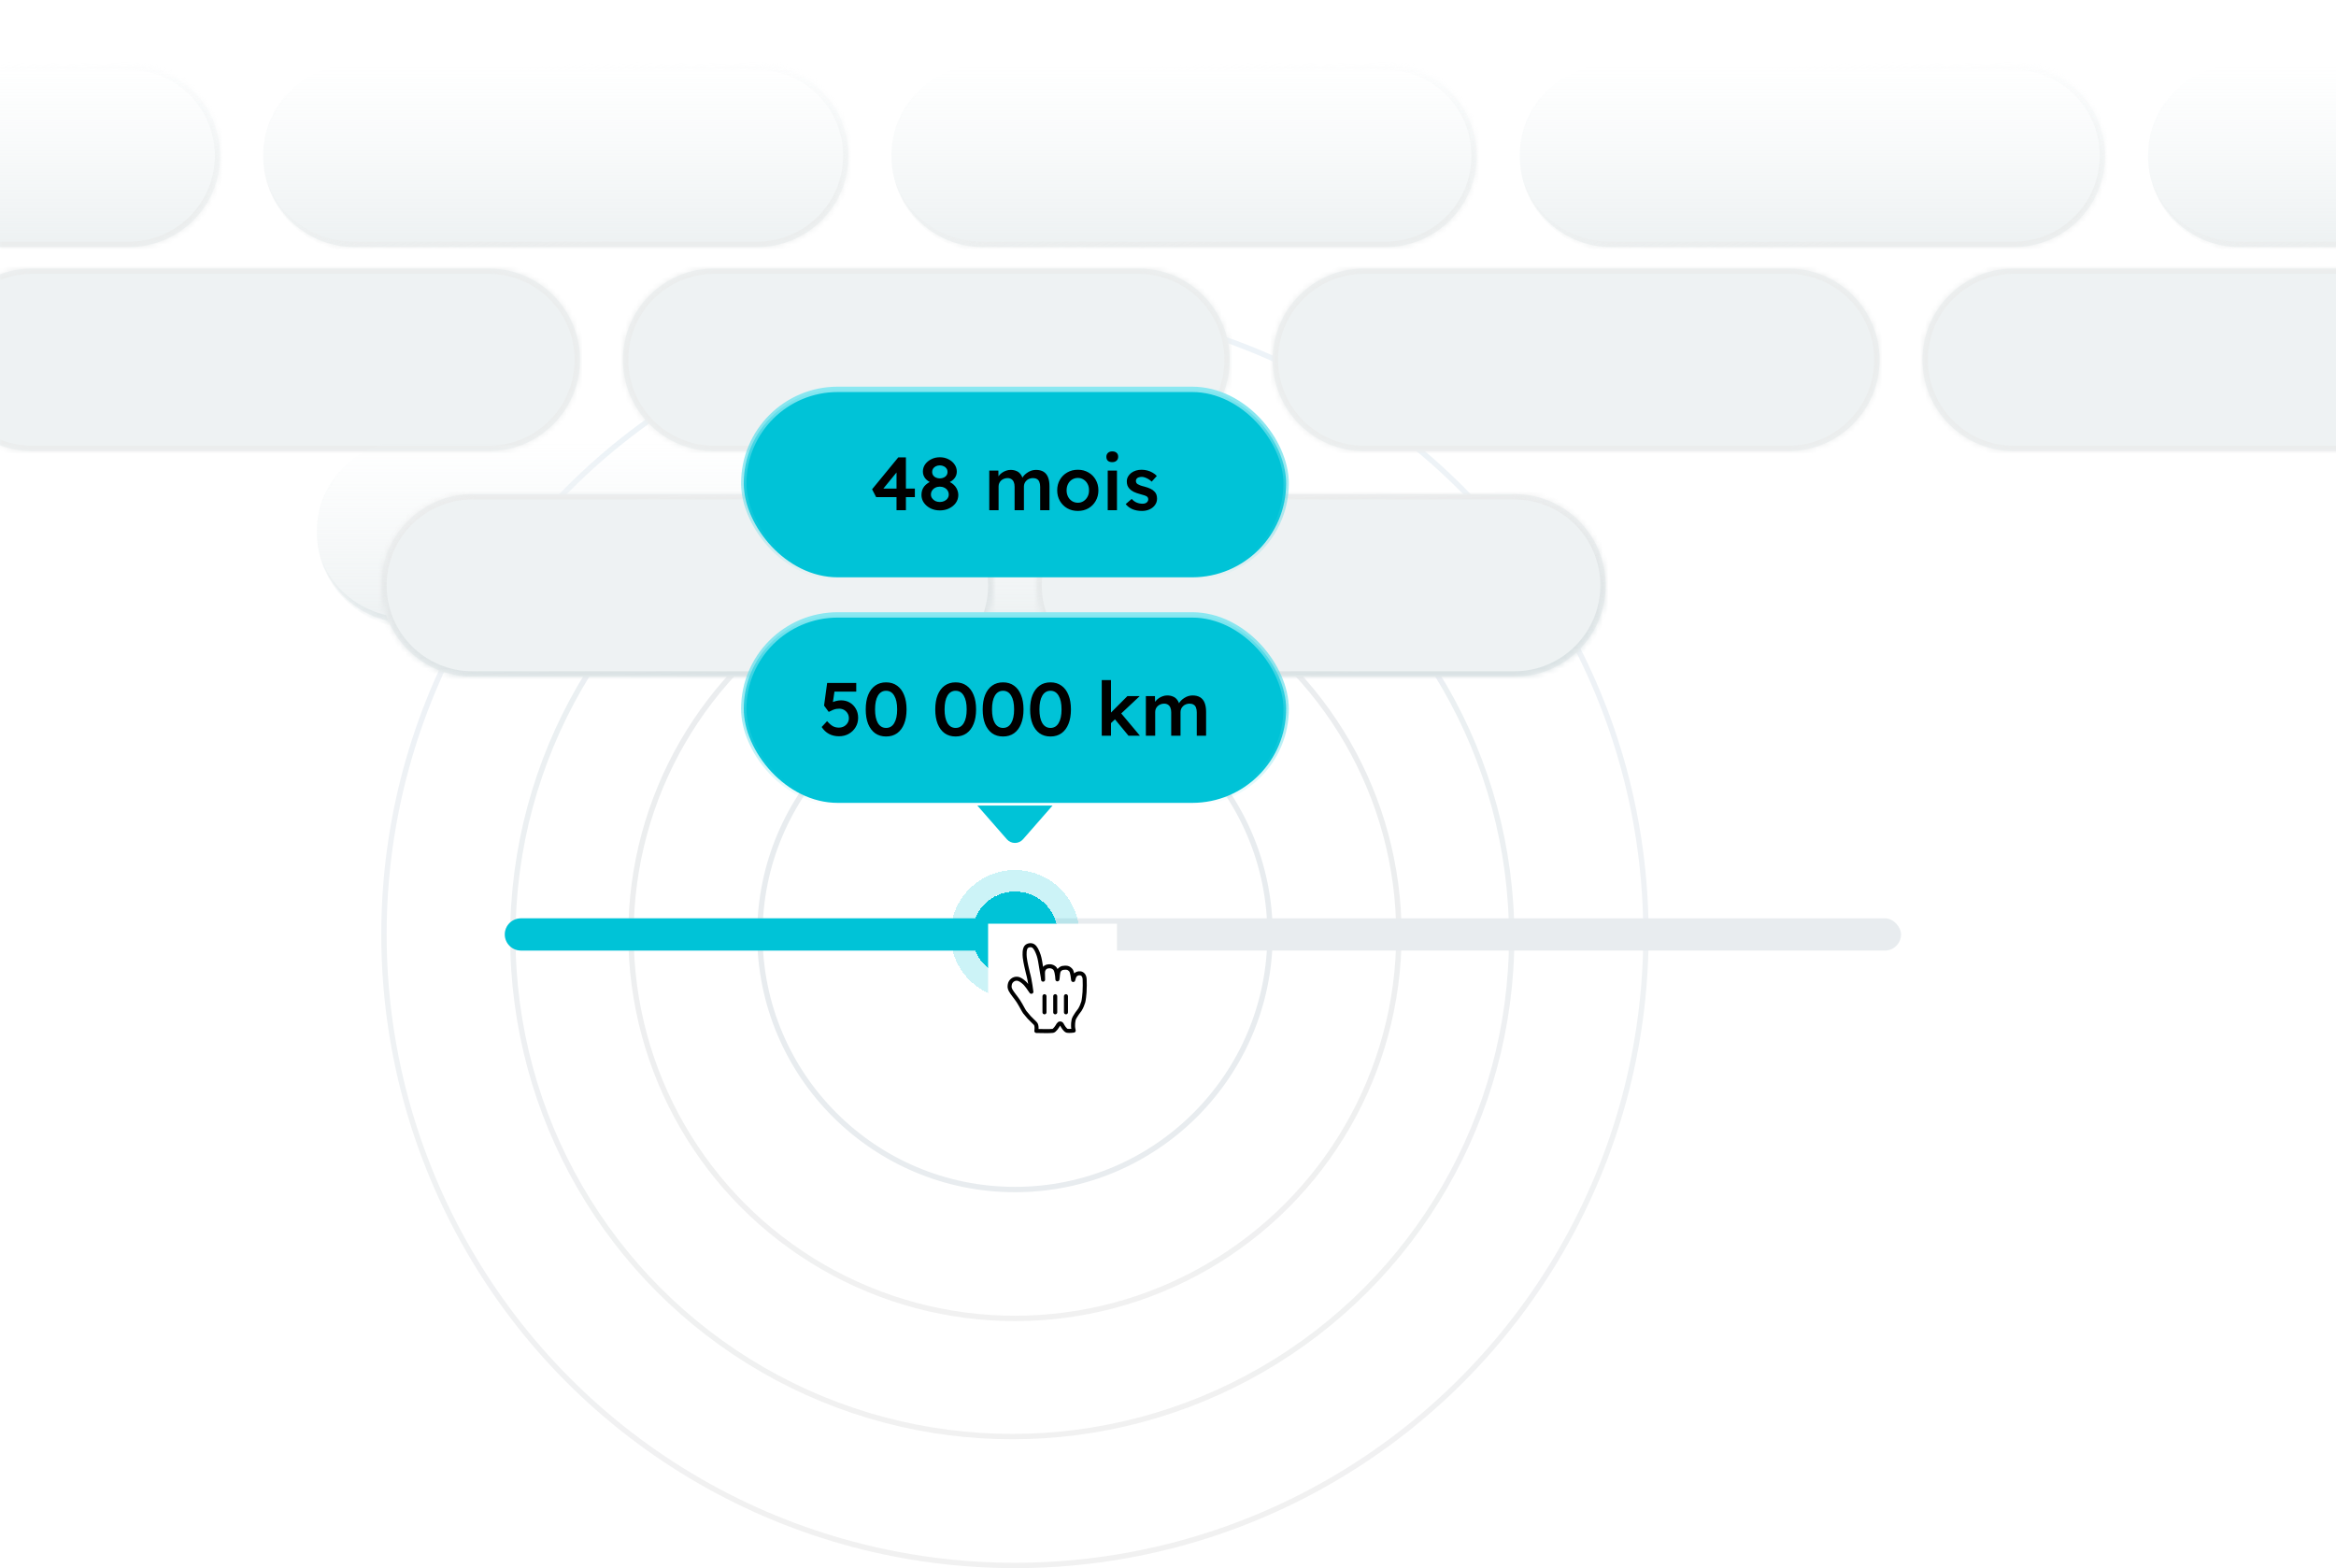 <svg width="435" height="292" viewBox="0 0 435 292" fill="none" xmlns="http://www.w3.org/2000/svg">
<g clip-path="url(#clip0_427_18111)">
<circle cx="189" cy="174" r="71.5" stroke="url(#paint0_linear_427_18111)"/>
<circle cx="188.5" cy="174.5" r="93" stroke="url(#paint1_linear_427_18111)"/>
<circle cx="189" cy="174" r="117.5" stroke="url(#paint2_linear_427_18111)"/>
<circle cx="189" cy="174" r="47.5" stroke="#E8ECEF"/>
<rect x="94" y="171" width="260" height="6" rx="3" fill="#E8ECEF"/>
<path d="M94 174C94 172.343 95.343 171 97 171H182V177H97C95.343 177 94 175.657 94 174Z" fill="#00C3D7"/>
<g filter="url(#filter0_d_427_18111)">
<circle cx="189" cy="174" r="8" fill="#00C3D7" shape-rendering="crispEdges"/>
<circle cx="189" cy="174" r="10" stroke="#00C3D7" stroke-opacity="0.2" stroke-width="4" shape-rendering="crispEdges"/>
</g>
<rect width="24" height="24" transform="translate(184 172)" fill="white" style="mix-blend-mode:multiply"/>
<path fill-rule="evenodd" clip-rule="evenodd" d="M190.831 188.473C190.553 188.097 190.215 187.328 189.614 186.394C189.274 185.866 188.429 184.871 188.178 184.366C187.96 183.92 187.983 183.72 188.035 183.35C188.127 182.692 188.757 182.179 189.429 182.248C189.937 182.3 190.368 182.659 190.755 182.999C190.989 183.203 191.277 183.6 191.45 183.824C191.609 184.03 191.649 184.115 191.819 184.358C192.044 184.68 192.114 184.839 192.028 184.485C191.959 183.965 191.845 183.077 191.681 182.292C191.556 181.697 191.525 181.604 191.406 181.147C191.28 180.661 191.215 180.32 191.097 179.805C191.015 179.44 190.867 178.695 190.827 178.276C190.771 177.702 190.742 176.768 191.085 176.338C191.354 176.002 191.971 175.9 192.354 176.107C192.855 176.379 193.14 177.159 193.27 177.47C193.504 178.029 193.649 178.676 193.775 179.525C193.935 180.605 194.231 182.105 194.24 182.42C194.264 182.034 194.174 181.219 194.237 180.848C194.293 180.512 194.557 180.121 194.888 180.015C195.168 179.926 195.496 179.894 195.784 179.958C196.091 180.025 196.414 180.259 196.534 180.48C196.888 181.134 196.895 182.471 196.91 182.399C196.994 182.005 196.979 181.111 197.188 180.739C197.325 180.494 197.674 180.273 197.86 180.237C198.147 180.183 198.501 180.166 198.803 180.229C199.047 180.28 199.376 180.591 199.465 180.739C199.679 181.1 199.8 182.119 199.836 182.477C199.851 182.625 199.909 182.066 200.123 181.706C200.52 181.036 201.926 180.906 201.98 182.375C202.004 183.06 202 183.029 202 183.49C202 184.032 201.988 184.358 201.96 184.75C201.93 185.169 201.846 186.116 201.724 186.575C201.64 186.891 201.361 187.6 201.086 188.026C201.086 188.026 200.035 189.336 199.92 189.926C199.805 190.514 199.843 190.519 199.821 190.937C199.798 191.354 199.939 191.903 199.939 191.903C199.939 191.903 199.154 192.012 198.732 191.94C198.349 191.874 197.875 191.058 197.753 190.809C197.585 190.465 197.226 190.531 197.086 190.785C196.866 191.186 196.392 191.906 196.057 191.951C195.404 192.039 194.048 191.984 192.986 191.972C192.986 191.972 193.167 190.913 192.764 190.549C192.466 190.278 191.952 189.727 191.645 189.438L190.831 188.473Z" fill="white" stroke="black" stroke-width="0.75" stroke-linecap="round" stroke-linejoin="round"/>
<path fill-rule="evenodd" clip-rule="evenodd" d="M198.5 188.5V185.5V188.5Z" fill="white"/>
<path d="M198.5 188.5V185.5" stroke="black" stroke-width="0.75" stroke-linecap="round"/>
<path fill-rule="evenodd" clip-rule="evenodd" d="M196.5 188.5V185.5V188.5Z" fill="white"/>
<path d="M196.5 188.5V185.5" stroke="black" stroke-width="0.75" stroke-linecap="round"/>
<path fill-rule="evenodd" clip-rule="evenodd" d="M194.5 185.5V188.5V185.5Z" fill="white"/>
<path d="M194.5 185.5V188.5" stroke="black" stroke-width="0.75" stroke-linecap="round"/>
<mask id="path-16-inside-1_427_18111" fill="white">
<path d="M-68 12H24C33.389 12 41 19.611 41 29C41 38.389 33.389 46 24 46H-68V12Z"/>
</mask>
<path d="M-68 12H24C33.389 12 41 19.611 41 29C41 38.389 33.389 46 24 46H-68V12Z" fill="url(#paint3_linear_427_18111)"/>
<path d="M-68 11H24C33.941 11 42 19.059 42 29H40C40 20.163 32.837 13 24 13H-68V11ZM42 29C42 38.941 33.941 47 24 47H-68V45H24C32.837 45 40 37.837 40 29H42ZM-68 46V12V46ZM24 11C33.941 11 42 19.059 42 29C42 38.941 33.941 47 24 47V45C32.837 45 40 37.837 40 29C40 20.163 32.837 13 24 13V11Z" fill="url(#paint4_linear_427_18111)" mask="url(#path-16-inside-1_427_18111)"/>
<mask id="path-18-inside-2_427_18111" fill="white">
<path d="M166 29C166 19.611 173.611 12 183 12H258C267.389 12 275 19.611 275 29C275 38.389 267.389 46 258 46H183C173.611 46 166 38.389 166 29Z"/>
</mask>
<path d="M166 29C166 19.611 173.611 12 183 12H258C267.389 12 275 19.611 275 29C275 38.389 267.389 46 258 46H183C173.611 46 166 38.389 166 29Z" fill="url(#paint5_linear_427_18111)"/>
<path d="M166 29C166 19.059 174.059 11 184 11H258C267.941 11 276 19.059 276 29H274C274 20.163 266.837 13 258 13H183C173.611 13 166 20.163 166 29ZM276 29C276 38.941 267.941 47 258 47H184C174.059 47 166 38.941 166 29C166 37.837 173.611 45 183 45H258C266.837 45 274 37.837 274 29H276ZM166 46V12V46ZM258 11C267.941 11 276 19.059 276 29C276 38.941 267.941 47 258 47V45C266.837 45 274 37.837 274 29C274 20.163 266.837 13 258 13V11Z" fill="url(#paint6_linear_427_18111)" mask="url(#path-18-inside-2_427_18111)"/>
<mask id="path-20-inside-3_427_18111" fill="white">
<path d="M49 29C49 19.611 56.611 12 66 12H141C150.389 12 158 19.611 158 29C158 38.389 150.389 46 141 46H66C56.611 46 49 38.389 49 29Z"/>
</mask>
<path d="M49 29C49 19.611 56.611 12 66 12H141C150.389 12 158 19.611 158 29C158 38.389 150.389 46 141 46H66C56.611 46 49 38.389 49 29Z" fill="url(#paint7_linear_427_18111)"/>
<path d="M49 29C49 19.059 57.059 11 67 11H141C150.941 11 159 19.059 159 29H157C157 20.163 149.837 13 141 13H66C56.611 13 49 20.163 49 29ZM159 29C159 38.941 150.941 47 141 47H67C57.059 47 49 38.941 49 29C49 37.837 56.611 45 66 45H141C149.837 45 157 37.837 157 29H159ZM49 46V12V46ZM141 11C150.941 11 159 19.059 159 29C159 38.941 150.941 47 141 47V45C149.837 45 157 37.837 157 29C157 20.163 149.837 13 141 13V11Z" fill="url(#paint8_linear_427_18111)" mask="url(#path-20-inside-3_427_18111)"/>
<mask id="path-22-inside-4_427_18111" fill="white">
<path d="M283 29C283 19.611 290.611 12 300 12H375C384.389 12 392 19.611 392 29C392 38.389 384.389 46 375 46H300C290.611 46 283 38.389 283 29Z"/>
</mask>
<path d="M283 29C283 19.611 290.611 12 300 12H375C384.389 12 392 19.611 392 29C392 38.389 384.389 46 375 46H300C290.611 46 283 38.389 283 29Z" fill="url(#paint9_linear_427_18111)"/>
<path d="M283 29C283 19.059 291.059 11 301 11H375C384.941 11 393 19.059 393 29H391C391 20.163 383.837 13 375 13H300C290.611 13 283 20.163 283 29ZM393 29C393 38.941 384.941 47 375 47H301C291.059 47 283 38.941 283 29C283 37.837 290.611 45 300 45H375C383.837 45 391 37.837 391 29H393ZM283 46V12V46ZM375 11C384.941 11 393 19.059 393 29C393 38.941 384.941 47 375 47V45C383.837 45 391 37.837 391 29C391 20.163 383.837 13 375 13V11Z" fill="url(#paint10_linear_427_18111)" mask="url(#path-22-inside-4_427_18111)"/>
<mask id="path-24-inside-5_427_18111" fill="white">
<path d="M400 29C400 19.611 407.611 12 417 12H492C501.389 12 509 19.611 509 29C509 38.389 501.389 46 492 46H417C407.611 46 400 38.389 400 29Z"/>
</mask>
<path d="M400 29C400 19.611 407.611 12 417 12H492C501.389 12 509 19.611 509 29C509 38.389 501.389 46 492 46H417C407.611 46 400 38.389 400 29Z" fill="url(#paint11_linear_427_18111)"/>
<path d="M400 29C400 19.059 408.059 11 418 11H492C501.941 11 510 19.059 510 29H508C508 20.163 500.837 13 492 13H417C407.611 13 400 20.163 400 29ZM510 29C510 38.941 501.941 47 492 47H418C408.059 47 400 38.941 400 29C400 37.837 407.611 45 417 45H492C500.837 45 508 37.837 508 29H510ZM400 46V12V46ZM492 11C501.941 11 510 19.059 510 29C510 38.941 501.941 47 492 47V45C500.837 45 508 37.837 508 29C508 20.163 500.837 13 492 13V11Z" fill="url(#paint12_linear_427_18111)" mask="url(#path-24-inside-5_427_18111)"/>
<mask id="path-26-inside-6_427_18111" fill="white">
<path d="M-11 67C-11 57.611 -3.389 50 6 50H91C100.389 50 108 57.611 108 67C108 76.389 100.389 84 91 84H6C-3.389 84 -11 76.389 -11 67Z"/>
</mask>
<path d="M-11 67C-11 57.611 -3.389 50 6 50H91C100.389 50 108 57.611 108 67C108 76.389 100.389 84 91 84H6C-3.389 84 -11 76.389 -11 67Z" fill="#EEF2F3"/>
<path d="M-12 67C-12 57.059 -3.941 49 6 49H91C100.941 49 109 57.059 109 67H107C107 58.163 99.837 51 91 51H6C-2.837 51 -10 58.163 -10 67H-12ZM109 67C109 76.941 100.941 85 91 85H6C-3.941 85 -12 76.941 -12 67H-10C-10 75.837 -2.837 83 6 83H91C99.837 83 107 75.837 107 67H109ZM6 85C-3.941 85 -12 76.941 -12 67C-12 57.059 -3.941 49 6 49V51C-2.837 51 -10 58.163 -10 67C-10 75.837 -2.837 83 6 83V85ZM91 49C100.941 49 109 57.059 109 67C109 76.941 100.941 85 91 85V83C99.837 83 107 75.837 107 67C107 58.163 99.837 51 91 51V49Z" fill="#EBEDED" mask="url(#path-26-inside-6_427_18111)"/>
<mask id="path-28-inside-7_427_18111" fill="white">
<path d="M59 99C59 89.611 66.611 82 76 82H196C205.389 82 213 89.611 213 99C213 108.389 205.389 116 196 116H76C66.611 116 59 108.389 59 99Z"/>
</mask>
<path d="M59 99C59 89.611 66.611 82 76 82H196C205.389 82 213 89.611 213 99C213 108.389 205.389 116 196 116H76C66.611 116 59 108.389 59 99Z" fill="url(#paint13_linear_427_18111)"/>
<path d="M59 99C59 89.059 67.059 81 77 81H196C205.941 81 214 89.059 214 99H212C212 90.163 204.837 83 196 83H76C66.611 83 59 90.163 59 99ZM214 99C214 108.941 205.941 117 196 117H77C67.059 117 59 108.941 59 99C59 107.837 66.611 115 76 115H196C204.837 115 212 107.837 212 99H214ZM59 116V82V116ZM196 81C205.941 81 214 89.059 214 99C214 108.941 205.941 117 196 117V115C204.837 115 212 107.837 212 99C212 90.163 204.837 83 196 83V81Z" fill="url(#paint14_linear_427_18111)" mask="url(#path-28-inside-7_427_18111)"/>
<mask id="path-30-inside-8_427_18111" fill="white">
<path d="M71 109C71 99.611 78.611 92 88 92H168C177.389 92 185 99.611 185 109C185 118.389 177.389 126 168 126H88C78.611 126 71 118.389 71 109Z"/>
</mask>
<path d="M71 109C71 99.611 78.611 92 88 92H168C177.389 92 185 99.611 185 109C185 118.389 177.389 126 168 126H88C78.611 126 71 118.389 71 109Z" fill="#EEF2F3"/>
<path d="M70 109C70 99.059 78.059 91 88 91H168C177.941 91 186 99.059 186 109H184C184 100.163 176.837 93 168 93H88C79.163 93 72 100.163 72 109H70ZM186 109C186 118.941 177.941 127 168 127H88C78.059 127 70 118.941 70 109H72C72 117.837 79.163 125 88 125H168C176.837 125 184 117.837 184 109H186ZM88 127C78.059 127 70 118.941 70 109C70 99.059 78.059 91 88 91V93C79.163 93 72 100.163 72 109C72 117.837 79.163 125 88 125V127ZM168 91C177.941 91 186 99.059 186 109C186 118.941 177.941 127 168 127V125C176.837 125 184 117.837 184 109C184 100.163 176.837 93 168 93V91Z" fill="url(#paint15_linear_427_18111)" mask="url(#path-30-inside-8_427_18111)"/>
<mask id="path-32-inside-9_427_18111" fill="white">
<path d="M193 109C193 99.611 200.611 92 210 92H282C291.389 92 299 99.611 299 109C299 118.389 291.389 126 282 126H210C200.611 126 193 118.389 193 109Z"/>
</mask>
<path d="M193 109C193 99.611 200.611 92 210 92H282C291.389 92 299 99.611 299 109C299 118.389 291.389 126 282 126H210C200.611 126 193 118.389 193 109Z" fill="#EEF2F3"/>
<path d="M192 109C192 99.059 200.059 91 210 91H282C291.941 91 300 99.059 300 109H298C298 100.163 290.837 93 282 93H210C201.163 93 194 100.163 194 109H192ZM300 109C300 118.941 291.941 127 282 127H210C200.059 127 192 118.941 192 109H194C194 117.837 201.163 125 210 125H282C290.837 125 298 117.837 298 109H300ZM210 127C200.059 127 192 118.941 192 109C192 99.059 200.059 91 210 91V93C201.163 93 194 100.163 194 109C194 117.837 201.163 125 210 125V127ZM282 91C291.941 91 300 99.059 300 109C300 118.941 291.941 127 282 127V125C290.837 125 298 117.837 298 109C298 100.163 290.837 93 282 93V91Z" fill="url(#paint16_linear_427_18111)" mask="url(#path-32-inside-9_427_18111)"/>
<mask id="path-34-inside-10_427_18111" fill="white">
<path d="M116 67C116 57.611 123.611 50 133 50H212C221.389 50 229 57.611 229 67C229 76.389 221.389 84 212 84H133C123.611 84 116 76.389 116 67Z"/>
</mask>
<path d="M116 67C116 57.611 123.611 50 133 50H212C221.389 50 229 57.611 229 67C229 76.389 221.389 84 212 84H133C123.611 84 116 76.389 116 67Z" fill="#EEF2F3"/>
<path d="M115 67C115 57.059 123.059 49 133 49H212C221.941 49 230 57.059 230 67H228C228 58.163 220.837 51 212 51H133C124.163 51 117 58.163 117 67H115ZM230 67C230 76.941 221.941 85 212 85H133C123.059 85 115 76.941 115 67H117C117 75.837 124.163 83 133 83H212C220.837 83 228 75.837 228 67H230ZM133 85C123.059 85 115 76.941 115 67C115 57.059 123.059 49 133 49V51C124.163 51 117 58.163 117 67C117 75.837 124.163 83 133 83V85ZM212 49C221.941 49 230 57.059 230 67C230 76.941 221.941 85 212 85V83C220.837 83 228 75.837 228 67C228 58.163 220.837 51 212 51V49Z" fill="#EBEDED" mask="url(#path-34-inside-10_427_18111)"/>
<mask id="path-36-inside-11_427_18111" fill="white">
<path d="M237 67C237 57.611 244.611 50 254 50H333C342.389 50 350 57.611 350 67C350 76.389 342.389 84 333 84H254C244.611 84 237 76.389 237 67Z"/>
</mask>
<path d="M237 67C237 57.611 244.611 50 254 50H333C342.389 50 350 57.611 350 67C350 76.389 342.389 84 333 84H254C244.611 84 237 76.389 237 67Z" fill="#EEF2F3"/>
<path d="M236 67C236 57.059 244.059 49 254 49H333C342.941 49 351 57.059 351 67H349C349 58.163 341.837 51 333 51H254C245.163 51 238 58.163 238 67H236ZM351 67C351 76.941 342.941 85 333 85H254C244.059 85 236 76.941 236 67H238C238 75.837 245.163 83 254 83H333C341.837 83 349 75.837 349 67H351ZM254 85C244.059 85 236 76.941 236 67C236 57.059 244.059 49 254 49V51C245.163 51 238 58.163 238 67C238 75.837 245.163 83 254 83V85ZM333 49C342.941 49 351 57.059 351 67C351 76.941 342.941 85 333 85V83C341.837 83 349 75.837 349 67C349 58.163 341.837 51 333 51V49Z" fill="#EBEDED" mask="url(#path-36-inside-11_427_18111)"/>
<mask id="path-38-inside-12_427_18111" fill="white">
<path d="M358 67C358 57.611 365.611 50 375 50H454C463.389 50 471 57.611 471 67C471 76.389 463.389 84 454 84H375C365.611 84 358 76.389 358 67Z"/>
</mask>
<path d="M358 67C358 57.611 365.611 50 375 50H454C463.389 50 471 57.611 471 67C471 76.389 463.389 84 454 84H375C365.611 84 358 76.389 358 67Z" fill="#EEF2F3"/>
<path d="M357 67C357 57.059 365.059 49 375 49H454C463.941 49 472 57.059 472 67H470C470 58.163 462.837 51 454 51H375C366.163 51 359 58.163 359 67H357ZM472 67C472 76.941 463.941 85 454 85H375C365.059 85 357 76.941 357 67H359C359 75.837 366.163 83 375 83H454C462.837 83 470 75.837 470 67H472ZM375 85C365.059 85 357 76.941 357 67C357 57.059 365.059 49 375 49V51C366.163 51 359 58.163 359 67C359 75.837 366.163 83 375 83V85ZM454 49C463.941 49 472 57.059 472 67C472 76.941 463.941 85 454 85V83C462.837 83 470 75.837 470 67C470 58.163 462.837 51 454 51V49Z" fill="#EBEDED" mask="url(#path-38-inside-12_427_18111)"/>
<rect x="138.5" y="72.5" width="101" height="35" rx="17.5" fill="#00C3D7"/>
<path d="M166.946 95V87.09L167.618 87.16L164.286 91.234L164.132 90.982H170.362V92.564H163.152L162.396 91.108L167.268 85.172H168.696V95H166.946ZM175.007 95.042C174.382 95.042 173.808 94.916 173.285 94.664C172.772 94.403 172.361 94.057 172.053 93.628C171.745 93.189 171.591 92.704 171.591 92.172C171.591 91.855 171.633 91.561 171.717 91.29C171.81 91.019 171.941 90.777 172.109 90.562C172.286 90.347 172.496 90.156 172.739 89.988C172.991 89.811 173.276 89.657 173.593 89.526L173.481 89.918C173.238 89.815 173.014 89.694 172.809 89.554C172.613 89.414 172.44 89.255 172.291 89.078C172.151 88.891 172.044 88.695 171.969 88.49C171.894 88.275 171.857 88.051 171.857 87.818C171.857 87.314 171.997 86.861 172.277 86.46C172.566 86.059 172.949 85.741 173.425 85.508C173.901 85.265 174.428 85.144 175.007 85.144C175.595 85.144 176.127 85.265 176.603 85.508C177.079 85.741 177.457 86.059 177.737 86.46C178.026 86.861 178.171 87.314 178.171 87.818C178.171 88.051 178.134 88.275 178.059 88.49C177.984 88.695 177.877 88.887 177.737 89.064C177.606 89.232 177.438 89.391 177.233 89.54C177.028 89.68 176.79 89.806 176.519 89.918L176.449 89.582C176.748 89.685 177.018 89.82 177.261 89.988C177.504 90.156 177.714 90.352 177.891 90.576C178.068 90.8 178.204 91.047 178.297 91.318C178.4 91.589 178.451 91.873 178.451 92.172C178.451 92.713 178.297 93.203 177.989 93.642C177.681 94.071 177.266 94.412 176.743 94.664C176.23 94.916 175.651 95.042 175.007 95.042ZM175.007 93.474C175.324 93.474 175.609 93.413 175.861 93.292C176.113 93.171 176.309 93.007 176.449 92.802C176.598 92.597 176.673 92.359 176.673 92.088C176.673 91.799 176.598 91.547 176.449 91.332C176.309 91.108 176.113 90.935 175.861 90.814C175.609 90.683 175.324 90.618 175.007 90.618C174.699 90.618 174.419 90.683 174.167 90.814C173.924 90.935 173.728 91.108 173.579 91.332C173.43 91.547 173.355 91.799 173.355 92.088C173.355 92.349 173.43 92.583 173.579 92.788C173.728 92.993 173.924 93.161 174.167 93.292C174.419 93.413 174.699 93.474 175.007 93.474ZM175.007 89.078C175.287 89.078 175.534 89.027 175.749 88.924C175.973 88.821 176.146 88.681 176.267 88.504C176.388 88.327 176.449 88.121 176.449 87.888C176.449 87.645 176.388 87.435 176.267 87.258C176.146 87.071 175.973 86.927 175.749 86.824C175.534 86.712 175.287 86.656 175.007 86.656C174.736 86.656 174.489 86.712 174.265 86.824C174.05 86.927 173.882 87.071 173.761 87.258C173.64 87.435 173.579 87.645 173.579 87.888C173.579 88.121 173.64 88.327 173.761 88.504C173.882 88.681 174.05 88.821 174.265 88.924C174.489 89.027 174.736 89.078 175.007 89.078ZM184.217 95V87.622H185.911L185.939 89.106L185.659 89.218C185.743 88.975 185.869 88.751 186.037 88.546C186.205 88.331 186.406 88.149 186.639 88C186.873 87.841 187.12 87.72 187.381 87.636C187.643 87.543 187.909 87.496 188.179 87.496C188.581 87.496 188.935 87.561 189.243 87.692C189.561 87.813 189.822 88.009 190.027 88.28C190.242 88.551 190.401 88.896 190.503 89.316L190.237 89.26L190.349 89.036C190.452 88.812 190.597 88.611 190.783 88.434C190.97 88.247 191.18 88.084 191.413 87.944C191.647 87.795 191.889 87.683 192.141 87.608C192.403 87.533 192.659 87.496 192.911 87.496C193.471 87.496 193.938 87.608 194.311 87.832C194.685 88.056 194.965 88.397 195.151 88.854C195.338 89.311 195.431 89.876 195.431 90.548V95H193.695V90.66C193.695 90.287 193.644 89.979 193.541 89.736C193.448 89.493 193.299 89.316 193.093 89.204C192.897 89.083 192.65 89.022 192.351 89.022C192.118 89.022 191.894 89.064 191.679 89.148C191.474 89.223 191.297 89.335 191.147 89.484C190.998 89.624 190.881 89.787 190.797 89.974C190.713 90.161 190.671 90.366 190.671 90.59V95H188.935V90.646C188.935 90.291 188.884 89.997 188.781 89.764C188.679 89.521 188.529 89.339 188.333 89.218C188.137 89.087 187.899 89.022 187.619 89.022C187.386 89.022 187.167 89.064 186.961 89.148C186.756 89.223 186.579 89.33 186.429 89.47C186.28 89.61 186.163 89.773 186.079 89.96C185.995 90.147 185.953 90.352 185.953 90.576V95H184.217ZM200.717 95.14C199.98 95.14 199.322 94.977 198.743 94.65C198.164 94.314 197.707 93.857 197.371 93.278C197.035 92.699 196.867 92.041 196.867 91.304C196.867 90.567 197.035 89.909 197.371 89.33C197.707 88.751 198.164 88.299 198.743 87.972C199.322 87.636 199.98 87.468 200.717 87.468C201.445 87.468 202.098 87.636 202.677 87.972C203.256 88.299 203.708 88.751 204.035 89.33C204.371 89.909 204.539 90.567 204.539 91.304C204.539 92.041 204.371 92.699 204.035 93.278C203.708 93.857 203.256 94.314 202.677 94.65C202.098 94.977 201.445 95.14 200.717 95.14ZM200.717 93.614C201.118 93.614 201.473 93.511 201.781 93.306C202.098 93.101 202.346 92.825 202.523 92.48C202.71 92.135 202.798 91.743 202.789 91.304C202.798 90.856 202.71 90.459 202.523 90.114C202.346 89.769 202.098 89.498 201.781 89.302C201.473 89.097 201.118 88.994 200.717 88.994C200.316 88.994 199.952 89.097 199.625 89.302C199.308 89.498 199.06 89.773 198.883 90.128C198.706 90.473 198.617 90.865 198.617 91.304C198.617 91.743 198.706 92.135 198.883 92.48C199.06 92.825 199.308 93.101 199.625 93.306C199.952 93.511 200.316 93.614 200.717 93.614ZM206.275 95V87.622H207.997V95H206.275ZM207.115 86.054C206.77 86.054 206.499 85.97 206.303 85.802C206.117 85.625 206.023 85.377 206.023 85.06C206.023 84.761 206.121 84.519 206.317 84.332C206.513 84.145 206.779 84.052 207.115 84.052C207.47 84.052 207.741 84.141 207.927 84.318C208.123 84.486 208.221 84.733 208.221 85.06C208.221 85.349 208.123 85.587 207.927 85.774C207.731 85.961 207.461 86.054 207.115 86.054ZM212.645 95.14C211.992 95.14 211.404 95.033 210.881 94.818C210.368 94.594 209.948 94.277 209.621 93.866L210.741 92.9C211.021 93.217 211.334 93.446 211.679 93.586C212.024 93.726 212.388 93.796 212.771 93.796C212.93 93.796 213.07 93.777 213.191 93.74C213.322 93.703 213.434 93.647 213.527 93.572C213.62 93.497 213.69 93.413 213.737 93.32C213.793 93.217 213.821 93.105 213.821 92.984C213.821 92.76 213.737 92.583 213.569 92.452C213.476 92.387 213.326 92.317 213.121 92.242C212.925 92.167 212.668 92.093 212.351 92.018C211.847 91.887 211.427 91.738 211.091 91.57C210.755 91.393 210.494 91.197 210.307 90.982C210.148 90.805 210.027 90.604 209.943 90.38C209.868 90.156 209.831 89.913 209.831 89.652C209.831 89.325 209.901 89.031 210.041 88.77C210.19 88.499 210.391 88.266 210.643 88.07C210.895 87.874 211.189 87.725 211.525 87.622C211.861 87.519 212.211 87.468 212.575 87.468C212.948 87.468 213.308 87.515 213.653 87.608C214.008 87.701 214.334 87.837 214.633 88.014C214.941 88.182 215.202 88.387 215.417 88.63L214.465 89.68C214.288 89.512 214.092 89.363 213.877 89.232C213.672 89.101 213.462 88.999 213.247 88.924C213.032 88.84 212.832 88.798 212.645 88.798C212.468 88.798 212.309 88.817 212.169 88.854C212.029 88.882 211.912 88.929 211.819 88.994C211.726 89.059 211.651 89.143 211.595 89.246C211.548 89.339 211.525 89.451 211.525 89.582C211.534 89.694 211.562 89.801 211.609 89.904C211.665 89.997 211.74 90.077 211.833 90.142C211.936 90.207 212.09 90.282 212.295 90.366C212.5 90.45 212.766 90.529 213.093 90.604C213.55 90.725 213.933 90.861 214.241 91.01C214.549 91.159 214.792 91.332 214.969 91.528C215.146 91.696 215.272 91.892 215.347 92.116C215.422 92.34 215.459 92.587 215.459 92.858C215.459 93.297 215.333 93.689 215.081 94.034C214.838 94.379 214.502 94.65 214.073 94.846C213.653 95.042 213.177 95.14 212.645 95.14Z" fill="black"/>
<rect x="138.5" y="72.5" width="101" height="35" rx="17.5" stroke="url(#paint17_linear_427_18111)"/>
<rect x="138.5" y="114.5" width="101" height="35" rx="17.5" fill="#00C3D7"/>
<path d="M156.227 137.098C155.546 137.098 154.93 136.953 154.379 136.664C153.828 136.365 153.371 135.936 153.007 135.376L154.015 134.284C154.426 134.741 154.794 135.059 155.121 135.236C155.448 135.404 155.807 135.488 156.199 135.488C156.554 135.488 156.871 135.413 157.151 135.264C157.431 135.105 157.655 134.895 157.823 134.634C157.991 134.363 158.075 134.069 158.075 133.752C158.075 133.407 157.996 133.103 157.837 132.842C157.678 132.571 157.464 132.357 157.193 132.198C156.922 132.039 156.614 131.96 156.269 131.96C156.082 131.96 155.905 131.974 155.737 132.002C155.569 132.03 155.373 132.086 155.149 132.17C154.934 132.254 154.659 132.385 154.323 132.562L153.455 131.386L154.029 127.172H159.447V128.782H155.051L155.457 128.334L154.995 131.442L154.477 131.078C154.598 130.966 154.776 130.859 155.009 130.756C155.252 130.653 155.513 130.569 155.793 130.504C156.073 130.439 156.348 130.406 156.619 130.406C157.226 130.406 157.767 130.546 158.243 130.826C158.719 131.106 159.097 131.493 159.377 131.988C159.657 132.473 159.797 133.033 159.797 133.668C159.797 134.312 159.638 134.895 159.321 135.418C159.013 135.931 158.588 136.342 158.047 136.65C157.506 136.949 156.899 137.098 156.227 137.098ZM165.007 137.14C164.213 137.14 163.532 136.939 162.963 136.538C162.403 136.127 161.969 135.549 161.661 134.802C161.362 134.046 161.213 133.145 161.213 132.1C161.213 131.055 161.362 130.159 161.661 129.412C161.969 128.656 162.403 128.077 162.963 127.676C163.532 127.265 164.213 127.06 165.007 127.06C165.8 127.06 166.481 127.265 167.051 127.676C167.62 128.077 168.054 128.656 168.353 129.412C168.661 130.159 168.815 131.055 168.815 132.1C168.815 133.145 168.661 134.046 168.353 134.802C168.054 135.549 167.62 136.127 167.051 136.538C166.481 136.939 165.8 137.14 165.007 137.14ZM165.007 135.544C165.66 135.544 166.164 135.245 166.519 134.648C166.883 134.041 167.065 133.192 167.065 132.1C167.065 130.999 166.883 130.145 166.519 129.538C166.164 128.931 165.66 128.628 165.007 128.628C164.353 128.628 163.845 128.931 163.481 129.538C163.126 130.145 162.949 130.999 162.949 132.1C162.949 133.192 163.126 134.041 163.481 134.648C163.845 135.245 164.353 135.544 165.007 135.544ZM177.954 137.14C177.161 137.14 176.479 136.939 175.91 136.538C175.35 136.127 174.916 135.549 174.608 134.802C174.309 134.046 174.16 133.145 174.16 132.1C174.16 131.055 174.309 130.159 174.608 129.412C174.916 128.656 175.35 128.077 175.91 127.676C176.479 127.265 177.161 127.06 177.954 127.06C178.747 127.06 179.429 127.265 179.998 127.676C180.567 128.077 181.001 128.656 181.3 129.412C181.608 130.159 181.762 131.055 181.762 132.1C181.762 133.145 181.608 134.046 181.3 134.802C181.001 135.549 180.567 136.127 179.998 136.538C179.429 136.939 178.747 137.14 177.954 137.14ZM177.954 135.544C178.607 135.544 179.111 135.245 179.466 134.648C179.83 134.041 180.012 133.192 180.012 132.1C180.012 130.999 179.83 130.145 179.466 129.538C179.111 128.931 178.607 128.628 177.954 128.628C177.301 128.628 176.792 128.931 176.428 129.538C176.073 130.145 175.896 130.999 175.896 132.1C175.896 133.192 176.073 134.041 176.428 134.648C176.792 135.245 177.301 135.544 177.954 135.544ZM186.786 137.14C185.993 137.14 185.311 136.939 184.742 136.538C184.182 136.127 183.748 135.549 183.44 134.802C183.141 134.046 182.992 133.145 182.992 132.1C182.992 131.055 183.141 130.159 183.44 129.412C183.748 128.656 184.182 128.077 184.742 127.676C185.311 127.265 185.993 127.06 186.786 127.06C187.579 127.06 188.261 127.265 188.83 127.676C189.399 128.077 189.833 128.656 190.132 129.412C190.44 130.159 190.594 131.055 190.594 132.1C190.594 133.145 190.44 134.046 190.132 134.802C189.833 135.549 189.399 136.127 188.83 136.538C188.261 136.939 187.579 137.14 186.786 137.14ZM186.786 135.544C187.439 135.544 187.943 135.245 188.298 134.648C188.662 134.041 188.844 133.192 188.844 132.1C188.844 130.999 188.662 130.145 188.298 129.538C187.943 128.931 187.439 128.628 186.786 128.628C186.133 128.628 185.624 128.931 185.26 129.538C184.905 130.145 184.728 130.999 184.728 132.1C184.728 133.192 184.905 134.041 185.26 134.648C185.624 135.245 186.133 135.544 186.786 135.544ZM195.618 137.14C194.825 137.14 194.143 136.939 193.574 136.538C193.014 136.127 192.58 135.549 192.272 134.802C191.973 134.046 191.824 133.145 191.824 132.1C191.824 131.055 191.973 130.159 192.272 129.412C192.58 128.656 193.014 128.077 193.574 127.676C194.143 127.265 194.825 127.06 195.618 127.06C196.411 127.06 197.093 127.265 197.662 127.676C198.231 128.077 198.665 128.656 198.964 129.412C199.272 130.159 199.426 131.055 199.426 132.1C199.426 133.145 199.272 134.046 198.964 134.802C198.665 135.549 198.231 136.127 197.662 136.538C197.093 136.939 196.411 137.14 195.618 137.14ZM195.618 135.544C196.271 135.544 196.775 135.245 197.13 134.648C197.494 134.041 197.676 133.192 197.676 132.1C197.676 130.999 197.494 130.145 197.13 129.538C196.775 128.931 196.271 128.628 195.618 128.628C194.965 128.628 194.456 128.931 194.092 129.538C193.737 130.145 193.56 130.999 193.56 132.1C193.56 133.192 193.737 134.041 194.092 134.648C194.456 135.245 194.965 135.544 195.618 135.544ZM206.773 134.746L206.437 133.136L209.937 129.622H212.233L206.773 134.746ZM205.163 137V126.64H206.885V137H205.163ZM210.147 137L207.431 133.71L208.649 132.674L212.275 137H210.147ZM213.379 137V129.622H215.073L215.101 131.106L214.821 131.218C214.905 130.975 215.031 130.751 215.199 130.546C215.367 130.331 215.568 130.149 215.801 130C216.035 129.841 216.282 129.72 216.543 129.636C216.805 129.543 217.071 129.496 217.341 129.496C217.743 129.496 218.097 129.561 218.405 129.692C218.723 129.813 218.984 130.009 219.189 130.28C219.404 130.551 219.563 130.896 219.665 131.316L219.399 131.26L219.511 131.036C219.614 130.812 219.759 130.611 219.945 130.434C220.132 130.247 220.342 130.084 220.575 129.944C220.809 129.795 221.051 129.683 221.303 129.608C221.565 129.533 221.821 129.496 222.073 129.496C222.633 129.496 223.1 129.608 223.473 129.832C223.847 130.056 224.127 130.397 224.313 130.854C224.5 131.311 224.593 131.876 224.593 132.548V137H222.857V132.66C222.857 132.287 222.806 131.979 222.703 131.736C222.61 131.493 222.461 131.316 222.255 131.204C222.059 131.083 221.812 131.022 221.513 131.022C221.28 131.022 221.056 131.064 220.841 131.148C220.636 131.223 220.459 131.335 220.309 131.484C220.16 131.624 220.043 131.787 219.959 131.974C219.875 132.161 219.833 132.366 219.833 132.59V137H218.097V132.646C218.097 132.291 218.046 131.997 217.943 131.764C217.841 131.521 217.691 131.339 217.495 131.218C217.299 131.087 217.061 131.022 216.781 131.022C216.548 131.022 216.329 131.064 216.123 131.148C215.918 131.223 215.741 131.33 215.591 131.47C215.442 131.61 215.325 131.773 215.241 131.96C215.157 132.147 215.115 132.352 215.115 132.576V137H213.379Z" fill="black"/>
<rect x="138.5" y="114.5" width="101" height="35" rx="17.5" stroke="url(#paint18_linear_427_18111)"/>
<path d="M190.505 156.28C189.708 157.19 188.292 157.19 187.495 156.28L182 150L196 150L190.505 156.28Z" fill="#00C3D7"/>
</g>
<defs>
<filter id="filter0_d_427_18111" x="173" y="158" width="32" height="32" filterUnits="userSpaceOnUse" color-interpolation-filters="sRGB">
<feFlood flood-opacity="0" result="BackgroundImageFix"/>
<feColorMatrix in="SourceAlpha" type="matrix" values="0 0 0 0 0 0 0 0 0 0 0 0 0 0 0 0 0 0 127 0" result="hardAlpha"/>
<feOffset/>
<feGaussianBlur stdDeviation="2"/>
<feComposite in2="hardAlpha" operator="out"/>
<feColorMatrix type="matrix" values="0 0 0 0 0 0 0 0 0 0 0 0 0 0 0 0 0 0 0.16 0"/>
<feBlend mode="normal" in2="BackgroundImageFix" result="effect1_dropShadow_427_18111"/>
<feBlend mode="normal" in="SourceGraphic" in2="effect1_dropShadow_427_18111" result="shape"/>
</filter>
<linearGradient id="paint0_linear_427_18111" x1="189" y1="102" x2="189" y2="246" gradientUnits="userSpaceOnUse">
<stop stop-color="#E9ECEE"/>
<stop offset="1" stop-color="#F1F1F1"/>
</linearGradient>
<linearGradient id="paint1_linear_427_18111" x1="188.5" y1="81" x2="188.5" y2="268" gradientUnits="userSpaceOnUse">
<stop stop-color="#E9EFF3"/>
<stop offset="1" stop-color="#F1F1F1"/>
</linearGradient>
<linearGradient id="paint2_linear_427_18111" x1="189" y1="56" x2="189" y2="292" gradientUnits="userSpaceOnUse">
<stop stop-color="#EDF3F8"/>
<stop offset="1" stop-color="#F1F1F1"/>
</linearGradient>
<linearGradient id="paint3_linear_427_18111" x1="-13.5" y1="12" x2="-13.5" y2="46" gradientUnits="userSpaceOnUse">
<stop stop-color="#F2F6F7" stop-opacity="0"/>
<stop offset="1" stop-color="#EDF1F2"/>
</linearGradient>
<linearGradient id="paint4_linear_427_18111" x1="-13.5" y1="12" x2="-10.297" y2="45.696" gradientUnits="userSpaceOnUse">
<stop stop-color="#F2F6F7" stop-opacity="0"/>
<stop offset="1" stop-color="#EBEDED"/>
</linearGradient>
<linearGradient id="paint5_linear_427_18111" x1="220.5" y1="12" x2="220.5" y2="46" gradientUnits="userSpaceOnUse">
<stop stop-color="#F2F6F7" stop-opacity="0"/>
<stop offset="1" stop-color="#EDF1F2"/>
</linearGradient>
<linearGradient id="paint6_linear_427_18111" x1="220.5" y1="12" x2="223.689" y2="45.698" gradientUnits="userSpaceOnUse">
<stop stop-color="#F2F6F7" stop-opacity="0"/>
<stop offset="1" stop-color="#EBEDED"/>
</linearGradient>
<linearGradient id="paint7_linear_427_18111" x1="103.5" y1="12" x2="103.5" y2="46" gradientUnits="userSpaceOnUse">
<stop stop-color="#F2F6F7" stop-opacity="0"/>
<stop offset="1" stop-color="#EDF1F2"/>
</linearGradient>
<linearGradient id="paint8_linear_427_18111" x1="103.5" y1="12" x2="106.711" y2="45.694" gradientUnits="userSpaceOnUse">
<stop stop-color="#F2F6F7" stop-opacity="0"/>
<stop offset="1" stop-color="#EBEDED"/>
</linearGradient>
<linearGradient id="paint9_linear_427_18111" x1="337.5" y1="12" x2="337.5" y2="46" gradientUnits="userSpaceOnUse">
<stop stop-color="#F2F6F7" stop-opacity="0"/>
<stop offset="1" stop-color="#EDF1F2"/>
</linearGradient>
<linearGradient id="paint10_linear_427_18111" x1="337.5" y1="12" x2="340.734" y2="45.69" gradientUnits="userSpaceOnUse">
<stop stop-color="#F2F6F7" stop-opacity="0"/>
<stop offset="1" stop-color="#EBEDED"/>
</linearGradient>
<linearGradient id="paint11_linear_427_18111" x1="454.5" y1="12" x2="454.5" y2="46" gradientUnits="userSpaceOnUse">
<stop stop-color="#F2F6F7" stop-opacity="0"/>
<stop offset="1" stop-color="#EDF1F2"/>
</linearGradient>
<linearGradient id="paint12_linear_427_18111" x1="454.5" y1="12" x2="457.734" y2="45.69" gradientUnits="userSpaceOnUse">
<stop stop-color="#F2F6F7" stop-opacity="0"/>
<stop offset="1" stop-color="#EBEDED"/>
</linearGradient>
<linearGradient id="paint13_linear_427_18111" x1="136" y1="82" x2="136" y2="116" gradientUnits="userSpaceOnUse">
<stop stop-color="#F2F6F7" stop-opacity="0"/>
<stop offset="1" stop-color="#EDF1F2"/>
</linearGradient>
<linearGradient id="paint14_linear_427_18111" x1="136" y1="82" x2="138.296" y2="115.844" gradientUnits="userSpaceOnUse">
<stop stop-color="#F2F6F7" stop-opacity="0"/>
<stop offset="1" stop-color="#DAE2E4"/>
</linearGradient>
<linearGradient id="paint15_linear_427_18111" x1="128" y1="92" x2="131.086" y2="125.718" gradientUnits="userSpaceOnUse">
<stop stop-color="#EBEBEB" stop-opacity="0.78"/>
<stop offset="1" stop-color="#DAE2E4"/>
</linearGradient>
<linearGradient id="paint16_linear_427_18111" x1="246" y1="92" x2="249.295" y2="125.678" gradientUnits="userSpaceOnUse">
<stop stop-color="#EBEBEB" stop-opacity="0.78"/>
<stop offset="1" stop-color="#DAE2E4"/>
</linearGradient>
<linearGradient id="paint17_linear_427_18111" x1="189" y1="72" x2="189" y2="108" gradientUnits="userSpaceOnUse">
<stop stop-color="#8BE8F1"/>
<stop offset="1" stop-color="#00C3D7" stop-opacity="0"/>
</linearGradient>
<linearGradient id="paint18_linear_427_18111" x1="189" y1="114" x2="189" y2="150" gradientUnits="userSpaceOnUse">
<stop stop-color="#8BE8F1"/>
<stop offset="1" stop-color="#00C3D7" stop-opacity="0"/>
</linearGradient>
<clipPath id="clip0_427_18111">
<rect width="435" height="292" fill="white"/>
</clipPath>
</defs>
</svg>
